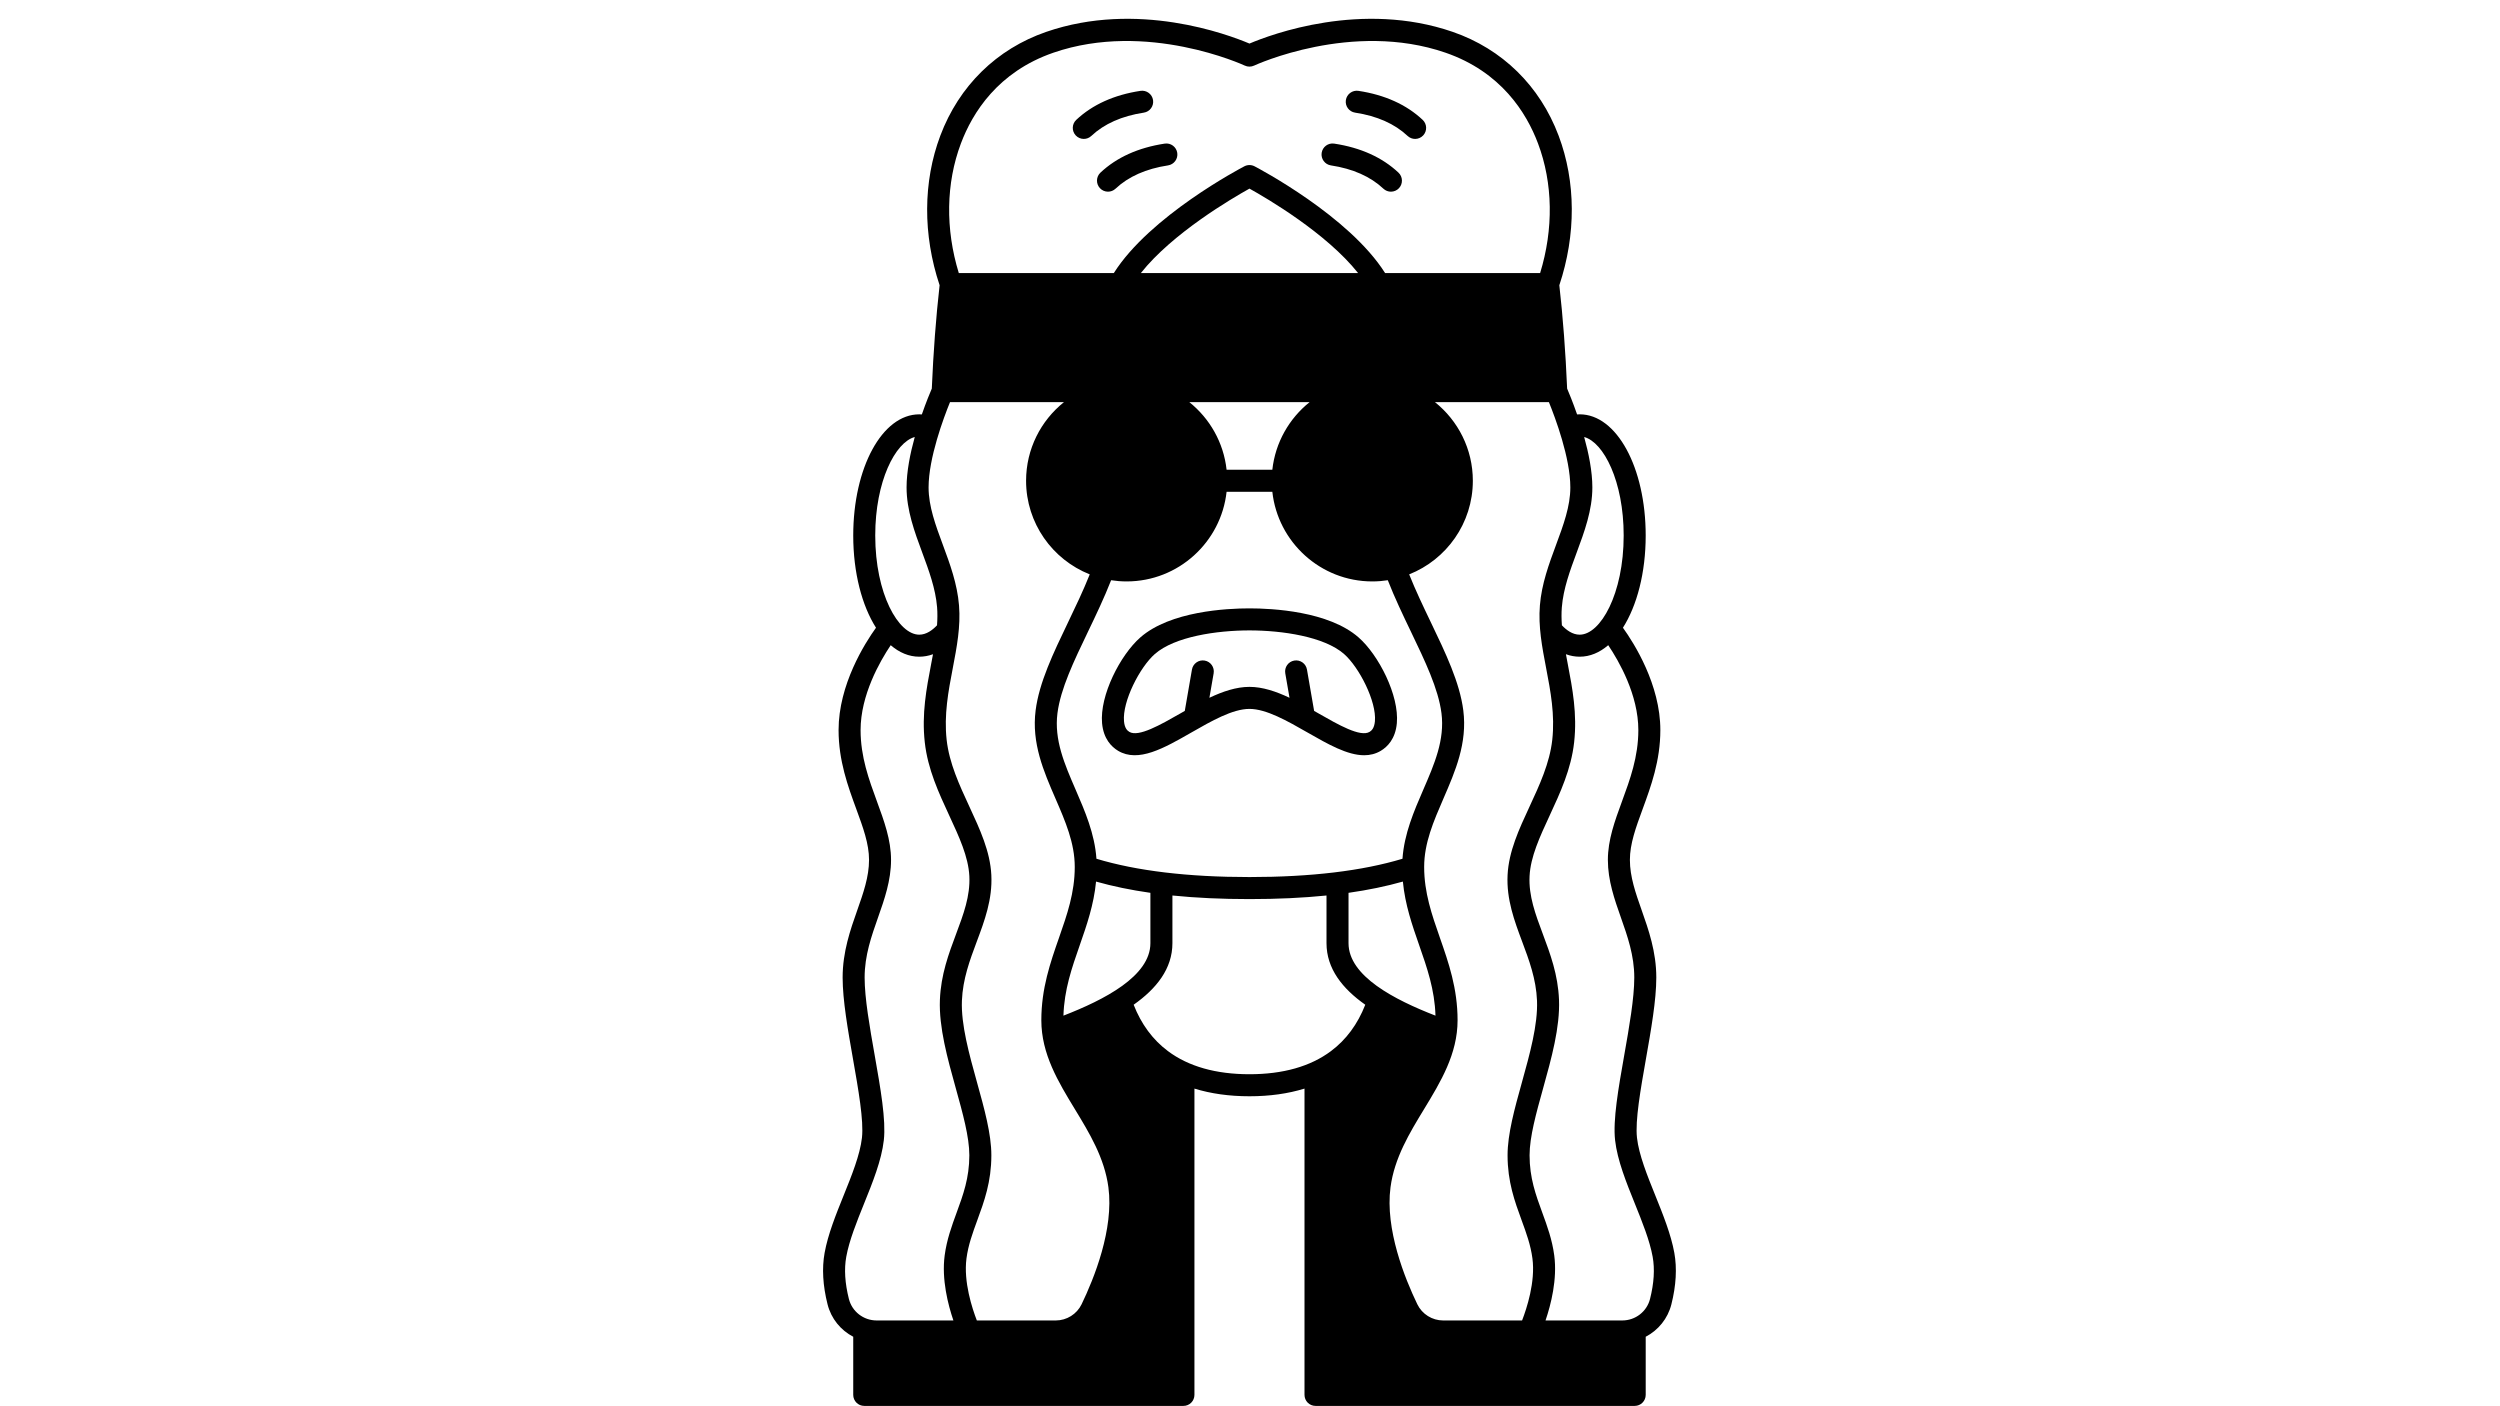 <svg xmlns="http://www.w3.org/2000/svg" xmlns:xlink="http://www.w3.org/1999/xlink" width="1366" zoomAndPan="magnify" viewBox="0 0 1024.5 576" height="768" preserveAspectRatio="xMidYMid meet" version="1.0"><defs><clipPath id="078c2deb3e"><path d="M 337 7 L 687 7 L 687 575.859 L 337 575.859 Z M 337 7 " clip-rule="nonzero"/></clipPath></defs><path fill="#000000" d="M 556.73 261.203 C 544.461 250.469 521.383 249.309 512.027 249.309 C 502.676 249.309 479.594 250.469 467.328 261.203 C 459.078 268.426 450.609 285.004 451.629 296.383 C 452.211 302.812 455.516 306.07 458.188 307.672 C 466.473 312.633 477.004 306.605 488.152 300.223 C 496.496 295.445 505.129 290.508 512.027 290.508 C 518.926 290.508 527.555 295.445 535.902 300.223 C 544.18 304.957 552.109 309.5 559.039 309.5 C 561.445 309.5 563.73 308.953 565.867 307.672 C 568.543 306.07 571.848 302.812 572.426 296.383 C 573.449 285.004 564.98 268.426 556.73 261.203 Z M 563.441 295.574 C 563.184 298.445 562.062 299.434 561.238 299.926 C 557.477 302.176 548.398 296.973 540.383 292.387 C 539.766 292.035 539.148 291.68 538.527 291.328 L 535.594 274.379 C 535.168 271.922 532.832 270.27 530.379 270.703 C 527.926 271.125 526.281 273.465 526.707 275.922 L 528.441 285.953 C 522.93 283.344 517.414 281.48 512.027 281.48 C 506.641 281.48 501.125 283.344 495.613 285.953 L 497.352 275.922 C 497.777 273.465 496.133 271.125 493.676 270.703 C 491.227 270.273 488.887 271.922 488.461 274.379 L 485.527 291.328 C 484.91 291.68 484.293 292.035 483.676 292.387 C 475.656 296.973 466.566 302.176 462.816 299.926 C 461.996 299.434 460.871 298.445 460.617 295.574 C 459.887 287.48 467.082 273.414 473.266 268.004 C 481.406 260.879 498.625 258.34 512.027 258.34 C 525.43 258.34 542.648 260.879 550.789 268.004 C 556.973 273.414 564.168 287.48 563.441 295.574 Z M 563.441 295.574 " fill-opacity="1" fill-rule="nonzero"/><g clip-path="url(#078c2deb3e)"><path fill="#000000" d="M 686.141 513.43 C 684.766 505.824 681.496 497.727 678.34 489.895 C 675.039 481.719 671.629 473.266 670.836 466.262 C 670.043 459.27 672.312 446.402 674.504 433.957 C 676.594 422.109 678.754 409.859 678.754 400.594 C 678.754 390.031 675.57 380.992 672.762 373.02 C 670.277 365.969 667.93 359.309 667.93 352.383 C 667.93 345.781 670.359 339.152 673.176 331.48 C 676.566 322.234 680.41 311.75 680.41 299.188 C 680.41 280.574 669.684 263.648 665.078 257.242 C 670.82 248.199 674.406 234.742 674.406 219.453 C 674.406 191.605 662.52 169.789 647.344 169.789 C 646.996 169.789 646.645 169.812 646.293 169.836 C 644.535 164.773 642.91 160.871 642.211 159.246 C 641.578 144.34 640.5 130.105 639.012 116.891 C 645.914 96.207 645.828 74.488 638.727 55.613 C 631.043 35.184 615.625 20.074 595.32 13.059 C 558.02 0.18 520.887 14.102 512.031 17.855 C 503.176 14.102 466.039 0.18 428.742 13.059 C 408.438 20.074 393.023 35.184 385.336 55.613 C 378.234 74.488 378.152 96.207 385.051 116.891 C 383.559 130.109 382.484 144.348 381.852 159.246 C 381.152 160.875 379.527 164.777 377.77 169.836 C 377.418 169.812 377.066 169.793 376.719 169.793 C 361.543 169.793 349.656 191.605 349.656 219.457 C 349.656 234.742 353.242 248.203 358.984 257.242 C 354.379 263.652 343.648 280.574 343.648 299.188 C 343.648 311.754 347.496 322.234 350.887 331.48 C 353.703 339.152 356.133 345.781 356.133 352.383 C 356.133 359.312 353.785 365.973 351.301 373.02 C 348.492 380.992 345.309 390.031 345.309 400.594 C 345.309 409.859 347.469 422.113 349.555 433.957 C 351.75 446.402 354.02 459.273 353.227 466.262 C 352.434 473.27 349.023 481.723 345.723 489.895 C 342.562 497.727 339.297 505.824 337.922 513.434 C 336.785 519.727 337.191 526.816 339.129 534.504 C 340.609 540.395 344.531 545.137 349.656 547.801 L 349.656 571.625 C 349.656 574.117 351.676 576.141 354.168 576.141 L 484.969 576.141 C 486.168 576.141 487.312 575.668 488.16 574.82 C 489.004 573.973 489.48 572.824 489.48 571.625 L 489.48 446.105 C 496.223 448.188 503.75 449.25 512.031 449.25 C 520.312 449.25 527.844 448.188 534.586 446.105 L 534.586 571.625 C 534.586 572.824 535.062 573.973 535.906 574.82 C 536.754 575.664 537.898 576.141 539.094 576.141 L 669.898 576.141 C 672.391 576.141 674.41 574.117 674.41 571.625 L 674.41 547.801 C 679.531 545.137 683.453 540.395 684.938 534.504 C 686.871 526.812 687.277 519.723 686.141 513.43 Z M 652.547 199.734 C 652.547 193.207 651.059 185.805 649.191 179.082 C 657.191 181.262 665.383 197.227 665.383 219.453 C 665.383 243.398 655.875 260.09 647.344 260.09 C 644.41 260.09 641.883 258.184 640.062 256.25 C 639.883 253.742 639.844 251.266 640.043 248.82 C 640.66 241.188 643.438 233.691 646.125 226.438 C 649.281 217.922 652.547 209.113 652.547 199.734 Z M 393.777 58.793 C 398.531 46.152 408.969 29.441 431.684 21.594 C 469.973 8.371 509.711 26.688 510.105 26.875 C 511.324 27.449 512.734 27.449 513.949 26.875 C 514.348 26.688 554.086 8.371 592.375 21.594 C 615.09 29.438 625.527 46.152 630.281 58.793 C 636.414 75.094 636.691 93.836 631.141 111.91 L 567.617 111.91 C 552.879 88.555 515.738 68.996 514.113 68.148 C 512.809 67.469 511.25 67.469 509.945 68.148 C 508.32 68.996 471.18 88.555 456.441 111.91 L 392.918 111.91 C 387.367 93.836 387.645 75.094 393.777 58.793 Z M 574.734 351.918 C 558.262 356.895 537.191 359.418 512.031 359.418 C 486.867 359.418 465.797 356.895 449.324 351.918 C 448.594 341.621 444.637 332.477 440.793 323.609 C 436.246 313.125 431.949 303.223 433.344 292.266 C 434.617 282.277 440.07 270.918 445.844 258.895 C 449.133 252.047 452.508 245 455.336 237.777 C 457.41 238.098 459.535 238.27 461.695 238.27 C 482.895 238.27 500.398 222.16 502.656 201.531 L 521.402 201.531 C 523.66 222.16 541.164 238.27 562.363 238.27 C 564.523 238.27 566.648 238.098 568.723 237.777 C 571.547 245 574.926 252.047 578.215 258.895 C 583.988 270.922 589.441 282.277 590.715 292.266 C 592.109 303.223 587.812 313.125 583.266 323.609 C 579.422 332.477 575.465 341.621 574.734 351.918 Z M 588.262 416.215 C 571.539 409.715 552.625 400.043 552.625 386.508 L 552.625 365.883 C 560.672 364.738 568.078 363.203 574.898 361.27 C 575.809 370.789 578.723 379.152 581.559 387.285 C 584.832 396.656 587.93 405.535 588.262 416.215 Z M 471.434 365.883 L 471.434 386.508 C 471.434 400.043 452.52 409.715 435.797 416.215 C 436.129 405.539 439.227 396.656 442.5 387.285 C 445.336 379.152 448.25 370.789 449.16 361.27 C 455.98 363.203 463.387 364.738 471.434 365.883 Z M 467.512 111.91 C 480.48 95.562 504.789 81.324 512.031 77.293 C 519.273 81.32 543.57 95.547 556.551 111.91 Z M 536.672 164.797 C 528.332 171.473 522.625 181.32 521.402 192.5 L 502.656 192.5 C 501.434 181.32 495.727 171.473 487.387 164.797 Z M 358.672 219.453 C 358.672 197.227 366.867 181.262 374.867 179.082 C 373 185.805 371.512 193.207 371.512 199.734 C 371.512 209.113 374.777 217.922 377.93 226.441 C 380.617 233.691 383.395 241.188 384.016 248.82 C 384.215 251.266 384.172 253.742 383.992 256.25 C 382.176 258.184 379.645 260.09 376.715 260.09 C 368.18 260.09 358.672 243.402 358.672 219.453 Z M 390.703 541.125 L 359.258 541.125 C 353.863 541.125 349.18 537.492 347.871 532.293 C 346.25 525.863 345.887 520.055 346.797 515.035 C 348.004 508.344 351.094 500.684 354.082 493.273 C 357.609 484.539 361.254 475.508 362.188 467.281 C 363.129 458.988 360.848 446.066 358.438 432.387 C 356.414 420.922 354.324 409.066 354.324 400.594 C 354.324 391.574 357.113 383.668 359.805 376.023 C 362.434 368.566 365.148 360.855 365.148 352.383 C 365.148 344.172 362.332 336.496 359.352 328.367 C 356.066 319.406 352.668 310.145 352.668 299.188 C 352.668 284.828 360.555 271.047 365.012 264.402 C 368.535 267.43 372.496 269.117 376.715 269.117 C 378.633 269.117 380.516 268.77 382.344 268.102 C 382.094 269.441 381.84 270.789 381.578 272.152 C 379.66 282.172 377.68 292.531 378.973 304.195 C 380.191 315.203 384.684 324.883 389.023 334.25 C 393.047 342.918 396.844 351.109 397.238 359.031 C 397.645 367.152 394.824 374.688 391.84 382.668 C 388.762 390.895 385.578 399.406 385.172 409.734 C 384.73 420.977 388.266 433.684 391.684 445.969 C 394.539 456.227 397.234 465.918 397.234 473.434 C 397.234 482.719 394.707 489.629 392.027 496.941 C 390.035 502.379 387.98 508 387.121 514.5 C 385.832 524.281 388.496 534.656 390.703 541.125 Z M 443.23 534.508 C 441.289 538.527 437.141 541.125 432.66 541.125 L 400.309 541.125 C 398.41 536.23 394.797 525.293 396.066 515.684 C 396.793 510.172 398.594 505.254 400.5 500.047 C 403.332 492.316 406.258 484.32 406.258 473.434 C 406.258 464.684 403.398 454.418 400.375 443.547 C 397.145 431.93 393.805 419.918 394.191 410.086 C 394.539 401.211 397.461 393.395 400.289 385.836 C 403.465 377.344 406.75 368.566 406.25 358.582 C 405.766 348.902 401.609 339.938 397.207 330.445 C 393.172 321.742 388.996 312.742 387.938 303.203 C 386.797 292.895 388.648 283.215 390.441 273.852 C 392.121 265.066 393.711 256.77 393.008 248.09 C 392.285 239.215 389.289 231.125 386.391 223.297 C 383.379 215.172 380.535 207.492 380.535 199.734 C 380.535 187.656 386.719 171.172 389.312 164.797 L 436.008 164.797 C 426.559 172.359 420.488 183.988 420.488 197.016 C 420.488 214.418 431.316 229.332 446.578 235.379 C 443.938 242 440.785 248.582 437.715 254.984 C 431.617 267.688 425.855 279.684 424.398 291.125 C 422.688 304.543 427.684 316.062 432.516 327.207 C 436.59 336.594 440.434 345.457 440.434 355.27 C 440.434 365.828 437.301 374.801 433.98 384.305 C 430.422 394.5 426.738 405.043 426.738 418.109 C 426.738 431.941 433.715 443.41 440.461 454.496 C 446.438 464.324 452.617 474.488 454.223 486.543 C 456.516 503.73 448.32 523.973 443.23 534.508 Z M 545.418 430.754 C 537.008 437.035 525.773 440.219 512.031 440.219 C 498.285 440.219 487.051 437.035 478.641 430.754 C 472.402 426.098 467.688 419.707 464.57 411.738 C 473.906 405.164 480.457 396.973 480.457 386.508 L 480.457 366.977 C 490.105 367.957 500.59 368.449 512.031 368.449 C 523.469 368.449 533.953 367.957 543.602 366.977 L 543.602 386.508 C 543.602 396.973 550.152 405.164 559.488 411.738 C 556.371 419.707 551.656 426.098 545.418 430.754 Z M 623.75 541.125 L 591.398 541.125 C 586.918 541.125 582.77 538.527 580.828 534.508 C 575.738 523.973 567.543 503.73 569.832 486.543 C 571.438 474.488 577.617 464.324 583.598 454.496 C 590.34 443.406 597.316 431.941 597.316 418.109 C 597.316 405.043 593.637 394.5 590.074 384.305 C 586.758 374.801 583.621 365.824 583.621 355.27 C 583.621 345.457 587.469 336.594 591.539 327.207 C 596.371 316.062 601.371 304.543 599.66 291.125 C 598.203 279.688 592.441 267.688 586.344 254.984 C 583.27 248.582 580.121 242 577.48 235.379 C 592.742 229.332 603.57 214.422 603.57 197.016 C 603.57 183.988 597.5 172.359 588.047 164.797 L 634.742 164.797 C 637.336 171.172 643.523 187.656 643.523 199.734 C 643.523 207.492 640.68 215.172 637.668 223.297 C 634.77 231.125 631.77 239.215 631.051 248.09 C 630.348 256.77 631.934 265.066 633.617 273.852 C 635.406 283.211 637.262 292.895 636.117 303.203 C 635.059 312.742 630.887 321.742 626.848 330.445 C 622.445 339.938 618.289 348.902 617.805 358.582 C 617.309 368.566 620.594 377.348 623.766 385.836 C 626.594 393.395 629.52 401.211 629.867 410.09 C 630.254 419.918 626.91 431.934 623.68 443.547 C 620.656 454.418 617.801 464.684 617.801 473.434 C 617.801 484.32 620.727 492.316 623.555 500.051 C 625.461 505.258 627.262 510.176 627.988 515.688 C 629.262 525.293 625.645 536.234 623.75 541.125 Z M 676.188 532.293 C 674.879 537.492 670.195 541.125 664.801 541.125 L 633.355 541.125 C 635.562 534.656 638.227 524.281 636.934 514.5 C 636.078 508.004 634.02 502.379 632.027 496.941 C 629.352 489.629 626.82 482.719 626.82 473.434 C 626.82 465.918 629.52 456.227 632.371 445.969 C 635.789 433.684 639.324 420.977 638.883 409.734 C 638.477 399.406 635.293 390.895 632.215 382.668 C 629.23 374.688 626.41 367.152 626.816 359.031 C 627.211 351.109 631.012 342.918 635.031 334.25 C 639.375 324.887 643.863 315.203 645.082 304.195 C 646.375 292.531 644.395 282.172 642.477 272.152 C 642.215 270.789 641.961 269.438 641.715 268.098 C 643.543 268.77 645.426 269.117 647.344 269.117 C 651.562 269.117 655.523 267.426 659.051 264.395 C 663.508 271.023 671.391 284.777 671.391 299.188 C 671.391 310.145 667.992 319.41 664.703 328.367 C 661.723 336.496 658.906 344.172 658.906 352.383 C 658.906 360.855 661.621 368.566 664.25 376.023 C 666.945 383.668 669.73 391.574 669.73 400.594 C 669.73 409.066 667.641 420.922 665.617 432.387 C 663.207 446.066 660.93 458.988 661.867 467.281 C 662.801 475.508 666.449 484.543 669.973 493.277 C 672.961 500.684 676.051 508.344 677.262 515.035 C 678.172 520.055 677.809 525.863 676.188 532.293 Z M 676.188 532.293 " fill-opacity="1" fill-rule="nonzero"/></g><path fill="#000000" d="M 450.766 77.125 C 451.652 78.07 452.852 78.551 454.055 78.551 C 455.16 78.551 456.27 78.145 457.141 77.328 C 462.434 72.352 469.672 69.141 478.656 67.781 C 481.117 67.406 482.812 65.105 482.441 62.641 C 482.066 60.172 479.754 58.473 477.305 58.852 C 466.48 60.492 457.617 64.492 450.965 70.742 C 449.152 72.449 449.059 75.305 450.766 77.125 Z M 450.766 77.125 " fill-opacity="1" fill-rule="nonzero"/><path fill="#000000" d="M 444.137 56.93 C 445.242 56.93 446.352 56.523 447.223 55.707 C 452.516 50.734 459.754 47.52 468.738 46.16 C 471.199 45.785 472.895 43.484 472.52 41.02 C 472.148 38.555 469.836 36.859 467.387 37.23 C 456.562 38.871 447.699 42.875 441.047 49.121 C 439.234 50.828 439.141 53.688 440.844 55.504 C 441.734 56.453 442.934 56.93 444.137 56.93 Z M 444.137 56.93 " fill-opacity="1" fill-rule="nonzero"/><path fill="#000000" d="M 545.402 67.781 C 554.387 69.141 561.625 72.352 566.918 77.328 C 567.789 78.145 568.898 78.551 570.004 78.551 C 571.207 78.551 572.406 78.07 573.293 77.125 C 575 75.305 574.906 72.445 573.09 70.742 C 566.438 64.492 557.578 60.492 546.754 58.852 C 544.293 58.473 541.992 60.172 541.617 62.637 C 541.246 65.102 542.941 67.406 545.402 67.781 Z M 545.402 67.781 " fill-opacity="1" fill-rule="nonzero"/><path fill="#000000" d="M 555.32 46.16 C 564.305 47.523 571.543 50.734 576.836 55.707 C 577.707 56.523 578.816 56.93 579.922 56.93 C 581.121 56.93 582.324 56.449 583.211 55.504 C 584.918 53.684 584.824 50.828 583.008 49.121 C 576.355 42.871 567.496 38.871 556.672 37.23 C 554.223 36.859 551.91 38.555 551.535 41.02 C 551.164 43.484 552.859 45.785 555.32 46.16 Z M 555.32 46.16 " fill-opacity="1" fill-rule="nonzero"/></svg>